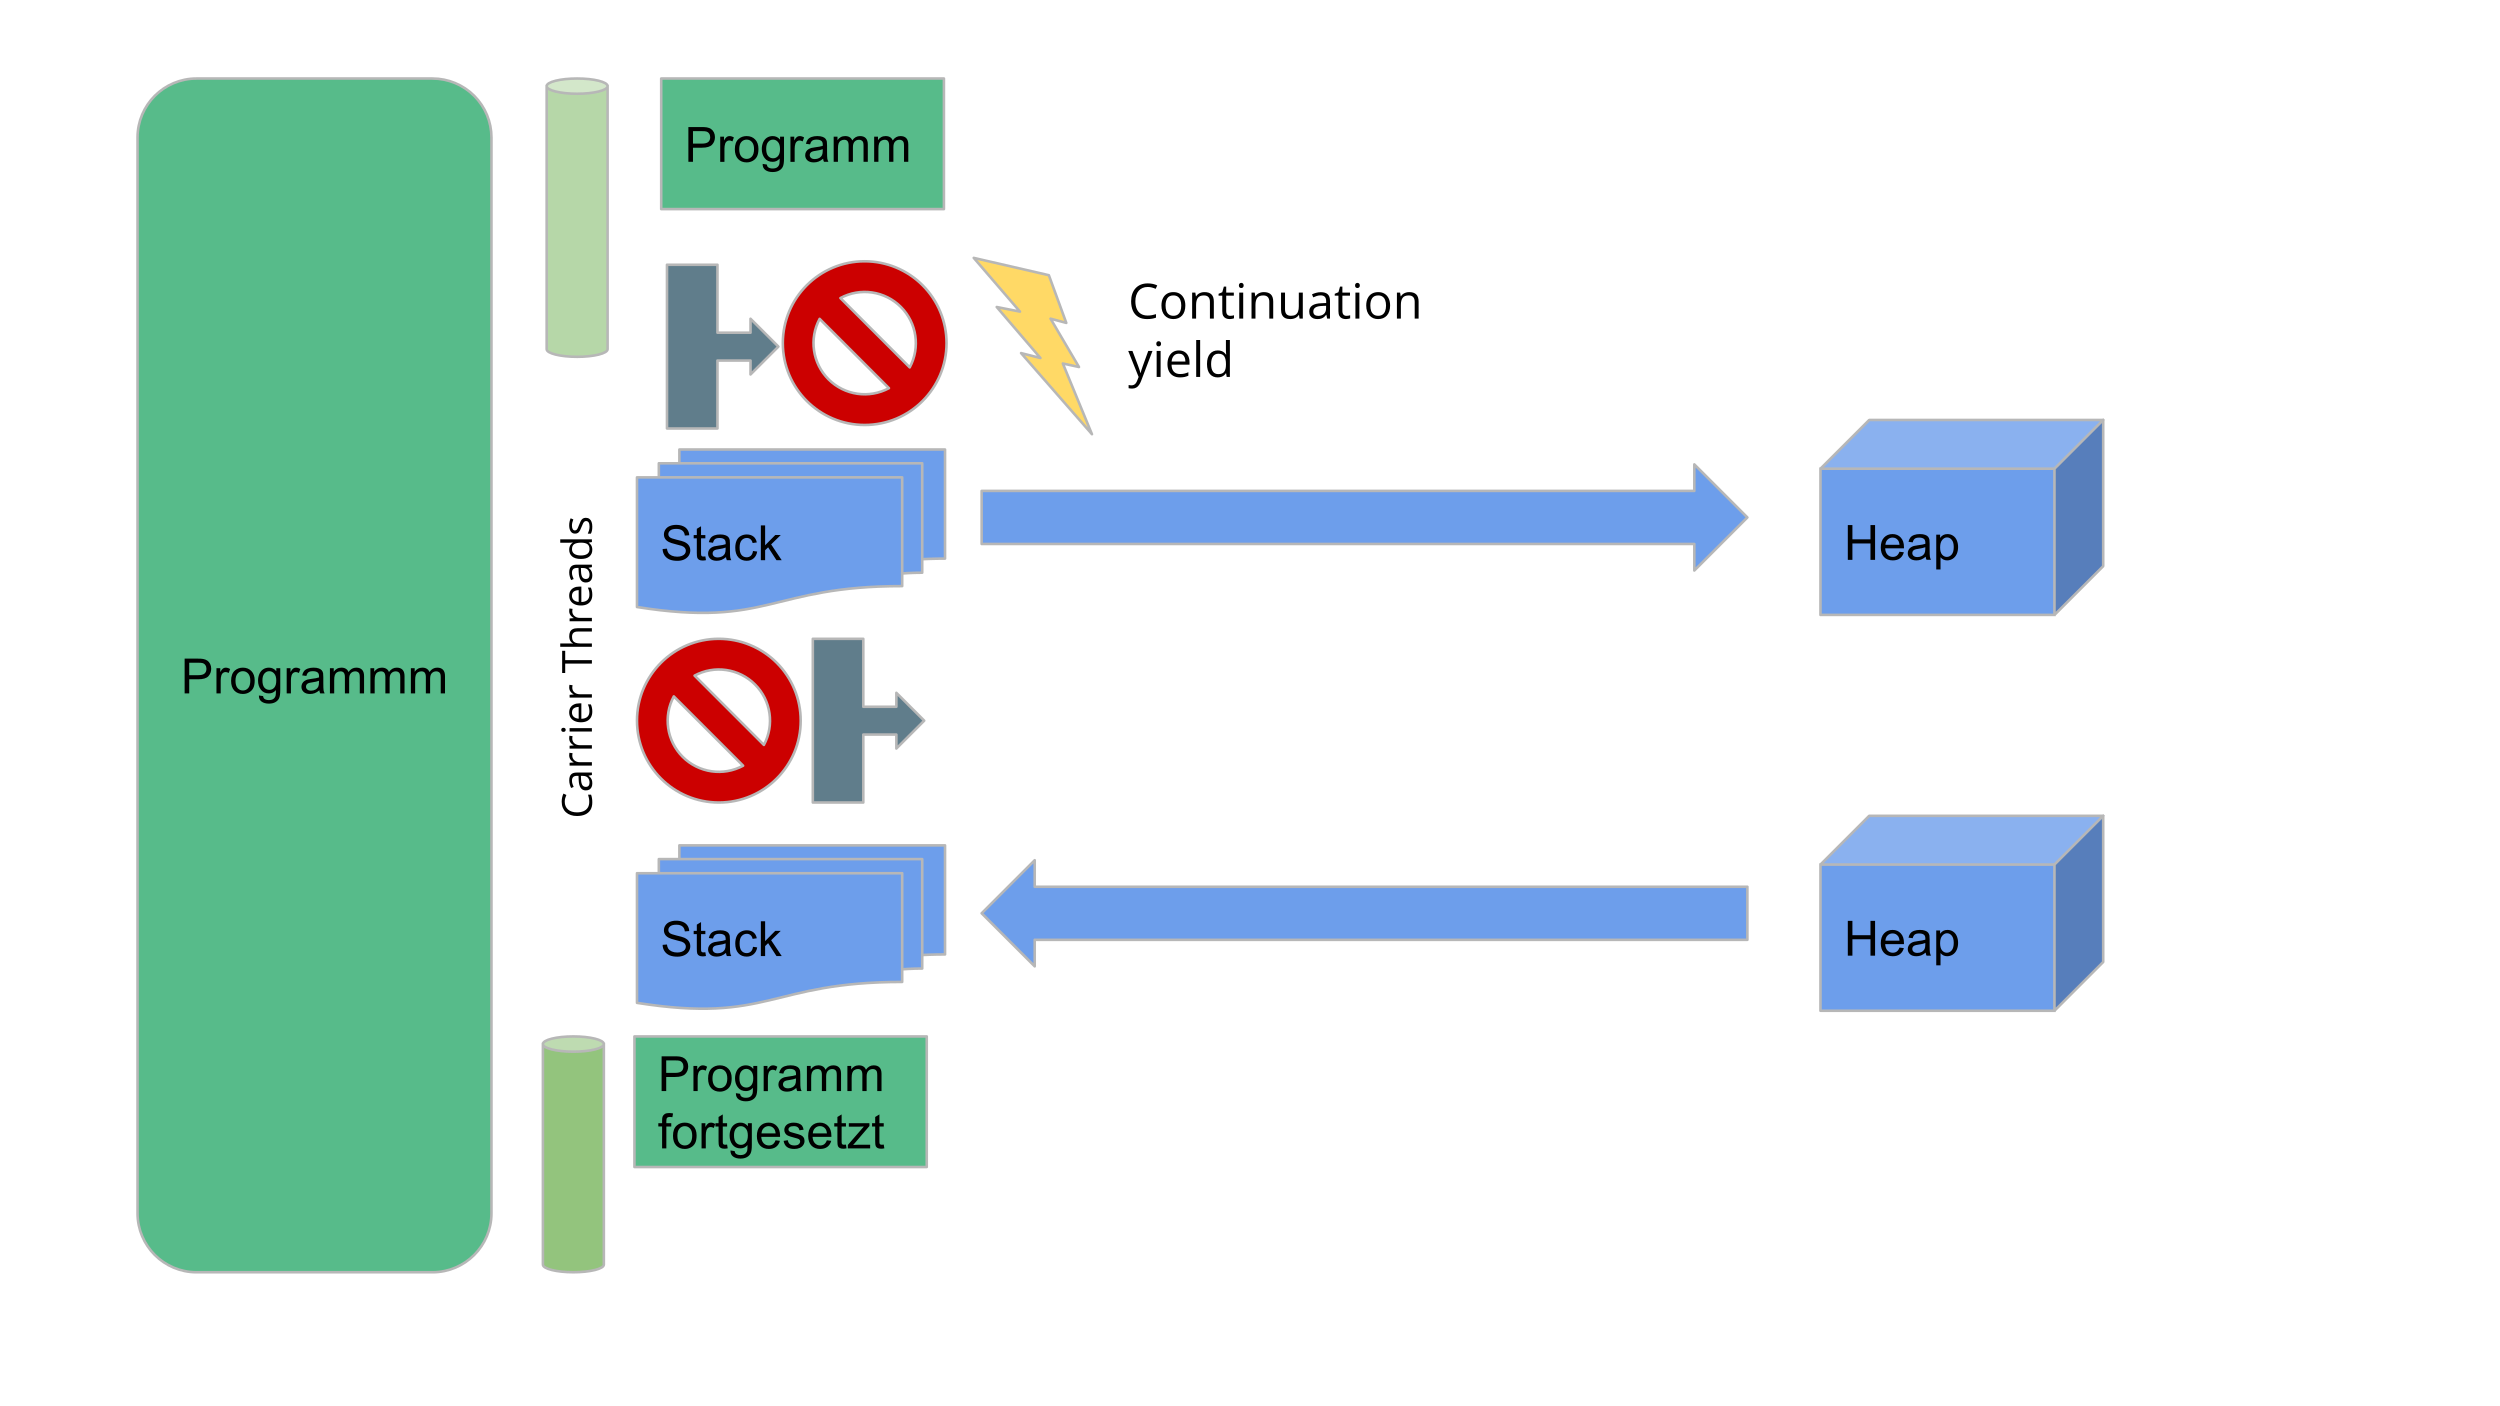 <svg version="1.1" viewBox="0.0 0.0 960.0 540.0" fill="none" stroke="none" stroke-linecap="square" stroke-miterlimit="10" xmlns:xlink="http://www.w3.org/1999/xlink" xmlns="http://www.w3.org/2000/svg"><rect x="0.0" y="0.0" width="960.0" height="540.0" fill="#333333" stroke="none"/><clipPath id="g158d11114a9_0_159.0"><path d="m0 0l960.0 0l0 540.0l-960.0 0l0 -540.0z" clip-rule="nonzero"/></clipPath><g clip-path="url(#g158d11114a9_0_159.0)"><path fill="#ffffff" d="m0 0l960.0 0l0 540.0l-960.0 0z" fill-rule="evenodd"/><path fill="#57bb8a" d="m52.816 52.804l0 0c0 -12.51 10.141 -22.651 22.651 -22.651l90.603 0l0 0c6.008 0 11.769 2.386 16.017 6.634c4.248 4.248 6.634 10.009 6.634 16.017l0 413.091c0 12.51 -10.141 22.651 -22.651 22.651l-90.603 0c-12.51 0 -22.651 -10.141 -22.651 -22.651z" fill-rule="evenodd"/><path stroke="#b7b7b7" stroke-width="1.0" stroke-linejoin="round" stroke-linecap="butt" d="m52.816 52.804l0 0c0 -12.51 10.141 -22.651 22.651 -22.651l90.603 0l0 0c6.008 0 11.769 2.386 16.017 6.634c4.248 4.248 6.634 10.009 6.634 16.017l0 413.091c0 12.51 -10.141 22.651 -22.651 22.651l-90.603 0c-12.51 0 -22.651 -10.141 -22.651 -22.651z" fill-rule="evenodd"/><path fill="#000000" d="m70.897 266.269l0 -13.359l5.047 0q1.328 0 2.031 0.125q0.969 0.172 1.641 0.641q0.672 0.453 1.078 1.281q0.406 0.828 0.406 1.828q0 1.703 -1.094 2.891q-1.078 1.172 -3.922 1.172l-3.422 0l0 5.422l-1.766 0zm1.766 -7.0l3.453 0q1.719 0 2.438 -0.641q0.719 -0.641 0.719 -1.797q0 -0.844 -0.422 -1.438q-0.422 -0.594 -1.125 -0.781q-0.438 -0.125 -1.641 -0.125l-3.422 0l0 4.781zm10.459 7.0l0 -9.672l1.469 0l0 1.469q0.562 -1.031 1.031 -1.359q0.484 -0.328 1.062 -0.328q0.828 0 1.688 0.531l-0.562 1.516q-0.609 -0.359 -1.203 -0.359q-0.547 0 -0.969 0.328q-0.422 0.328 -0.609 0.891q-0.281 0.875 -0.281 1.922l0 5.062l-1.625 0zm5.619 -4.844q0 -2.688 1.484 -3.969q1.25 -1.078 3.047 -1.078q2.0 0 3.266 1.312q1.266 1.297 1.266 3.609q0 1.859 -0.562 2.938q-0.562 1.062 -1.641 1.656q-1.062 0.594 -2.328 0.594q-2.031 0 -3.281 -1.297q-1.25 -1.312 -1.25 -3.766zm1.688 0q0 1.859 0.797 2.797q0.812 0.922 2.047 0.922q1.219 0 2.031 -0.922q0.812 -0.938 0.812 -2.844q0 -1.797 -0.812 -2.719q-0.812 -0.922 -2.031 -0.922q-1.234 0 -2.047 0.922q-0.797 0.906 -0.797 2.766zm8.985 5.641l1.594 0.234q0.109 0.75 0.562 1.078q0.609 0.453 1.672 0.453q1.141 0 1.75 -0.453q0.625 -0.453 0.844 -1.266q0.125 -0.5 0.109 -2.109q-1.062 1.266 -2.672 1.266q-2.0 0 -3.094 -1.438q-1.094 -1.438 -1.094 -3.453q0 -1.391 0.5 -2.562q0.516 -1.172 1.453 -1.797q0.953 -0.641 2.25 -0.641q1.703 0 2.812 1.375l0 -1.156l1.516 0l0 8.359q0 2.266 -0.469 3.203q-0.453 0.938 -1.453 1.484q-0.984 0.547 -2.453 0.547q-1.719 0 -2.797 -0.781q-1.062 -0.766 -1.031 -2.344zm1.359 -5.812q0 1.906 0.75 2.781q0.766 0.875 1.906 0.875q1.125 0 1.891 -0.859q0.766 -0.875 0.766 -2.734q0 -1.781 -0.797 -2.672q-0.781 -0.906 -1.891 -0.906q-1.094 0 -1.859 0.891q-0.766 0.875 -0.766 2.625zm9.313 5.016l0 -9.672l1.469 0l0 1.469q0.562 -1.031 1.031 -1.359q0.484 -0.328 1.062 -0.328q0.828 0 1.688 0.531l-0.562 1.516q-0.609 -0.359 -1.203 -0.359q-0.547 0 -0.969 0.328q-0.422 0.328 -0.609 0.891q-0.281 0.875 -0.281 1.922l0 5.062l-1.625 0zm12.541 -1.188q-0.922 0.766 -1.766 1.094q-0.828 0.312 -1.797 0.312q-1.594 0 -2.453 -0.781q-0.859 -0.781 -0.859 -1.984q0 -0.719 0.328 -1.297q0.328 -0.594 0.844 -0.938q0.531 -0.359 1.188 -0.547q0.469 -0.125 1.453 -0.25q1.984 -0.234 2.922 -0.562q0.016 -0.344 0.016 -0.422q0 -1.0 -0.469 -1.422q-0.625 -0.547 -1.875 -0.547q-1.156 0 -1.703 0.406q-0.547 0.406 -0.812 1.422l-1.609 -0.219q0.219 -1.016 0.719 -1.641q0.5 -0.641 1.453 -0.984q0.953 -0.344 2.188 -0.344q1.25 0 2.016 0.297q0.781 0.281 1.141 0.734q0.375 0.438 0.516 1.109q0.078 0.422 0.078 1.516l0 2.188q0 2.281 0.109 2.891q0.109 0.594 0.406 1.156l-1.703 0q-0.266 -0.516 -0.328 -1.188zm-0.141 -3.672q-0.891 0.375 -2.672 0.625q-1.016 0.141 -1.438 0.328q-0.422 0.188 -0.656 0.531q-0.219 0.344 -0.219 0.781q0 0.656 0.5 1.094q0.5 0.438 1.453 0.438q0.938 0 1.672 -0.406q0.75 -0.422 1.094 -1.141q0.266 -0.562 0.266 -1.641l0 -0.609zm4.204 4.859l0 -9.672l1.469 0l0 1.359q0.453 -0.719 1.203 -1.141q0.766 -0.438 1.719 -0.438q1.078 0 1.766 0.453q0.688 0.438 0.969 1.234q1.156 -1.688 2.984 -1.688q1.453 0 2.219 0.797q0.781 0.797 0.781 2.453l0 6.641l-1.641 0l0 -6.094q0 -0.984 -0.156 -1.406q-0.156 -0.438 -0.578 -0.703q-0.422 -0.266 -0.984 -0.266q-1.016 0 -1.688 0.688q-0.672 0.672 -0.672 2.156l0 5.625l-1.641 0l0 -6.281q0 -1.094 -0.406 -1.641q-0.406 -0.547 -1.312 -0.547q-0.688 0 -1.281 0.359q-0.594 0.359 -0.859 1.062q-0.25 0.703 -0.25 2.031l0 5.016l-1.641 0zm15.541 0l0 -9.672l1.469 0l0 1.359q0.453 -0.719 1.203 -1.141q0.766 -0.438 1.719 -0.438q1.078 0 1.766 0.453q0.688 0.438 0.969 1.234q1.156 -1.688 2.984 -1.688q1.453 0 2.219 0.797q0.781 0.797 0.781 2.453l0 6.641l-1.641 0l0 -6.094q0 -0.984 -0.156 -1.406q-0.156 -0.438 -0.578 -0.703q-0.422 -0.266 -0.984 -0.266q-1.016 0 -1.688 0.688q-0.672 0.672 -0.672 2.156l0 5.625l-1.641 0l0 -6.281q0 -1.094 -0.406 -1.641q-0.406 -0.547 -1.312 -0.547q-0.688 0 -1.281 0.359q-0.594 0.359 -0.859 1.062q-0.25 0.703 -0.25 2.031l0 5.016l-1.641 0zm15.541 0l0 -9.672l1.469 0l0 1.359q0.453 -0.719 1.203 -1.141q0.766 -0.438 1.719 -0.438q1.078 0 1.766 0.453q0.688 0.438 0.969 1.234q1.156 -1.688 2.984 -1.688q1.453 0 2.219 0.797q0.781 0.797 0.781 2.453l0 6.641l-1.641 0l0 -6.094q0 -0.984 -0.156 -1.406q-0.156 -0.438 -0.578 -0.703q-0.422 -0.266 -0.984 -0.266q-1.016 0 -1.688 0.688q-0.672 0.672 -0.672 2.156l0 5.625l-1.641 0l0 -6.281q0 -1.094 -0.406 -1.641q-0.406 -0.547 -1.312 -0.547q-0.688 0 -1.281 0.359q-0.594 0.359 -0.859 1.062q-0.25 0.703 -0.25 2.031l0 5.016l-1.641 0z" fill-rule="nonzero"/><path fill="#57bb8a" d="m253.9 30.152l108.567 0l0 50.142l-108.567 0z" fill-rule="evenodd"/><path stroke="#b7b7b7" stroke-width="1.0" stroke-linejoin="round" stroke-linecap="butt" d="m253.9 30.152l108.567 0l0 50.142l-108.567 0z" fill-rule="evenodd"/><path fill="#000000" d="m264.338 62.143l0 -13.359l5.047 0q1.328 0 2.031 0.125q0.969 0.172 1.641 0.641q0.672 0.453 1.078 1.281q0.406 0.828 0.406 1.828q0 1.703 -1.094 2.891q-1.078 1.172 -3.922 1.172l-3.422 0l0 5.422l-1.766 0zm1.766 -7.0l3.453 0q1.719 0 2.438 -0.641q0.719 -0.641 0.719 -1.797q0 -0.844 -0.422 -1.438q-0.422 -0.594 -1.125 -0.781q-0.438 -0.125 -1.641 -0.125l-3.422 0l0 4.781zm10.459 7.0l0 -9.672l1.469 0l0 1.469q0.562 -1.031 1.031 -1.359q0.484 -0.328 1.062 -0.328q0.828 0 1.688 0.531l-0.562 1.516q-0.609 -0.359 -1.203 -0.359q-0.547 0 -0.969 0.328q-0.422 0.328 -0.609 0.891q-0.281 0.875 -0.281 1.922l0 5.062l-1.625 0zm5.619 -4.844q0 -2.688 1.484 -3.969q1.25 -1.078 3.047 -1.078q2.0 0 3.266 1.312q1.266 1.297 1.266 3.609q0 1.859 -0.562 2.938q-0.562 1.062 -1.641 1.656q-1.062 0.594 -2.328 0.594q-2.031 0 -3.281 -1.297q-1.25 -1.312 -1.25 -3.766zm1.688 0q0 1.859 0.797 2.797q0.812 0.922 2.047 0.922q1.219 0 2.031 -0.922q0.812 -0.938 0.812 -2.844q0 -1.797 -0.812 -2.719q-0.812 -0.922 -2.031 -0.922q-1.234 0 -2.047 0.922q-0.797 0.906 -0.797 2.766zm8.985 5.641l1.594 0.234q0.109 0.75 0.562 1.078q0.609 0.453 1.672 0.453q1.141 0 1.75 -0.453q0.625 -0.453 0.844 -1.266q0.125 -0.5 0.109 -2.109q-1.062 1.266 -2.672 1.266q-2.0 0 -3.094 -1.438q-1.094 -1.438 -1.094 -3.453q0 -1.391 0.5 -2.562q0.516 -1.172 1.453 -1.797q0.953 -0.641 2.25 -0.641q1.703 0 2.812 1.375l0 -1.156l1.516 0l0 8.359q0 2.266 -0.469 3.203q-0.453 0.938 -1.453 1.484q-0.984 0.547 -2.453 0.547q-1.719 0 -2.797 -0.781q-1.062 -0.766 -1.031 -2.344zm1.359 -5.812q0 1.906 0.75 2.781q0.766 0.875 1.906 0.875q1.125 0 1.891 -0.859q0.766 -0.875 0.766 -2.734q0 -1.781 -0.797 -2.672q-0.781 -0.906 -1.891 -0.906q-1.094 0 -1.859 0.891q-0.766 0.875 -0.766 2.625zm9.313 5.016l0 -9.672l1.469 0l0 1.469q0.562 -1.031 1.031 -1.359q0.484 -0.328 1.062 -0.328q0.828 0 1.688 0.531l-0.562 1.516q-0.609 -0.359 -1.203 -0.359q-0.547 0 -0.969 0.328q-0.422 0.328 -0.609 0.891q-0.281 0.875 -0.281 1.922l0 5.062l-1.625 0zm12.541 -1.188q-0.922 0.766 -1.766 1.094q-0.828 0.312 -1.797 0.312q-1.594 0 -2.453 -0.781q-0.859 -0.781 -0.859 -1.984q0 -0.719 0.328 -1.297q0.328 -0.594 0.844 -0.938q0.531 -0.359 1.188 -0.547q0.469 -0.125 1.453 -0.25q1.984 -0.234 2.922 -0.562q0.016 -0.344 0.016 -0.422q0 -1.0 -0.469 -1.422q-0.625 -0.547 -1.875 -0.547q-1.156 0 -1.703 0.406q-0.547 0.406 -0.812 1.422l-1.609 -0.219q0.219 -1.016 0.719 -1.641q0.5 -0.641 1.453 -0.984q0.953 -0.344 2.188 -0.344q1.25 0 2.016 0.297q0.781 0.281 1.141 0.734q0.375 0.438 0.516 1.109q0.078 0.422 0.078 1.516l0 2.188q0 2.281 0.109 2.891q0.109 0.594 0.406 1.156l-1.703 0q-0.266 -0.516 -0.328 -1.188zm-0.141 -3.672q-0.891 0.375 -2.672 0.625q-1.016 0.141 -1.438 0.328q-0.422 0.188 -0.656 0.531q-0.219 0.344 -0.219 0.781q0 0.656 0.5 1.094q0.5 0.438 1.453 0.438q0.938 0 1.672 -0.406q0.75 -0.422 1.094 -1.141q0.266 -0.562 0.266 -1.641l0 -0.609zm4.204 4.859l0 -9.672l1.469 0l0 1.359q0.453 -0.719 1.203 -1.141q0.766 -0.438 1.719 -0.438q1.078 0 1.766 0.453q0.688 0.438 0.969 1.234q1.156 -1.688 2.984 -1.688q1.453 0 2.219 0.797q0.781 0.797 0.781 2.453l0 6.641l-1.641 0l0 -6.094q0 -0.984 -0.156 -1.406q-0.156 -0.438 -0.578 -0.703q-0.422 -0.266 -0.984 -0.266q-1.016 0 -1.688 0.688q-0.672 0.672 -0.672 2.156l0 5.625l-1.641 0l0 -6.281q0 -1.094 -0.406 -1.641q-0.406 -0.547 -1.312 -0.547q-0.688 0 -1.281 0.359q-0.594 0.359 -0.859 1.062q-0.25 0.703 -0.25 2.031l0 5.016l-1.641 0zm15.541 0l0 -9.672l1.469 0l0 1.359q0.453 -0.719 1.203 -1.141q0.766 -0.438 1.719 -0.438q1.078 0 1.766 0.453q0.688 0.438 0.969 1.234q1.156 -1.688 2.984 -1.688q1.453 0 2.219 0.797q0.781 0.797 0.781 2.453l0 6.641l-1.641 0l0 -6.094q0 -0.984 -0.156 -1.406q-0.156 -0.438 -0.578 -0.703q-0.422 -0.266 -0.984 -0.266q-1.016 0 -1.688 0.688q-0.672 0.672 -0.672 2.156l0 5.625l-1.641 0l0 -6.281q0 -1.094 -0.406 -1.641q-0.406 -0.547 -1.312 -0.547q-0.688 0 -1.281 0.359q-0.594 0.359 -0.859 1.062q-0.25 0.703 -0.25 2.031l0 5.016l-1.641 0z" fill-rule="nonzero"/><path fill="#6d9eeb" d="m376.95 188.512l273.669 0l0 -10.189l20.378 20.378l-20.378 20.378l0 -10.189l-273.669 0z" fill-rule="evenodd"/><path stroke="#b7b7b7" stroke-width="1.0" stroke-linejoin="round" stroke-linecap="butt" d="m376.95 188.512l273.669 0l0 -10.189l20.378 20.378l-20.378 20.378l0 -10.189l-273.669 0z" fill-rule="evenodd"/><path fill="#6d9eeb" d="m244.604 183.31l101.833 0l0 41.757c-50.914 0 -50.914 16.066 -101.833 8.033zm8.39 0l0 -5.414l101.138 0l0 42.019c-3.844 0 -7.694 0.291 -7.694 0.291l0 -36.896zm7.886 -5.414l0 -5.283l102.014 0l0 41.888c-4.381 0 -8.762 0.218 -8.762 0.218l0 -36.824z" fill-rule="evenodd"/><path fill="#000000" fill-opacity="0.0" d="m244.604 183.31l101.833 0l0 41.757c-50.914 0 -50.914 16.066 -101.833 8.033zm8.39 0l0 -5.414l101.138 0l0 42.019c-3.844 0 -7.694 0.291 -7.694 0.291m-85.557 -42.31l0 -5.283l102.014 0l0 41.888c-4.381 0 -8.762 0.218 -8.762 0.218" fill-rule="evenodd"/><path fill="#000000" fill-opacity="0.0" d="m244.604 233.1c50.919 8.033 50.919 -8.033 101.833 -8.033l0 -4.861c0 0 3.85 -0.291 7.694 -0.291l0 -5.195c0 0 4.381 -0.218 8.762 -0.218l0 -41.888l-102.014 0l0 5.283l-7.886 0l0 5.414l-8.39 0z" fill-rule="evenodd"/><path stroke="#b7b7b7" stroke-width="1.0" stroke-linejoin="round" stroke-linecap="butt" d="m244.604 183.31l101.833 0l0 41.757c-50.914 0 -50.914 16.066 -101.833 8.033zm8.39 0l0 -5.414l101.138 0l0 42.019c-3.844 0 -7.694 0.291 -7.694 0.291m-85.557 -42.31l0 -5.283l102.014 0l0 41.888c-4.381 0 -8.762 0.218 -8.762 0.218" fill-rule="evenodd"/><path fill="#000000" d="m254.447 210.828l1.656 -0.141q0.125 1.0 0.547 1.641q0.438 0.641 1.344 1.047q0.922 0.391 2.062 0.391q1.0 0 1.781 -0.297q0.781 -0.297 1.156 -0.812q0.375 -0.531 0.375 -1.156q0 -0.625 -0.375 -1.094q-0.359 -0.469 -1.188 -0.797q-0.547 -0.203 -2.391 -0.641q-1.828 -0.453 -2.562 -0.844q-0.969 -0.5 -1.438 -1.234q-0.469 -0.75 -0.469 -1.672q0 -1.0 0.578 -1.875q0.578 -0.891 1.672 -1.344q1.109 -0.453 2.453 -0.453q1.484 0 2.609 0.484q1.141 0.469 1.75 1.406q0.609 0.922 0.656 2.094l-1.688 0.125q-0.141 -1.266 -0.938 -1.906q-0.781 -0.656 -2.312 -0.656q-1.609 0 -2.344 0.594q-0.734 0.594 -0.734 1.422q0 0.719 0.531 1.172q0.5 0.469 2.656 0.969q2.156 0.484 2.953 0.844q1.172 0.531 1.719 1.359q0.562 0.828 0.562 1.906q0 1.062 -0.609 2.016q-0.609 0.938 -1.75 1.469q-1.141 0.516 -2.578 0.516q-1.812 0 -3.047 -0.531q-1.219 -0.531 -1.922 -1.594q-0.688 -1.062 -0.719 -2.406zm16.412 2.828l0.234 1.453q-0.688 0.141 -1.234 0.141q-0.891 0 -1.391 -0.281q-0.484 -0.281 -0.688 -0.734q-0.203 -0.469 -0.203 -1.938l0 -5.578l-1.203 0l0 -1.266l1.203 0l0 -2.391l1.625 -0.984l0 3.375l1.656 0l0 1.266l-1.656 0l0 5.672q0 0.688 0.078 0.891q0.094 0.203 0.281 0.328q0.203 0.109 0.578 0.109q0.266 0 0.719 -0.062zm7.918 0.281q-0.922 0.766 -1.766 1.094q-0.828 0.312 -1.797 0.312q-1.594 0 -2.453 -0.781q-0.859 -0.781 -0.859 -1.984q0 -0.719 0.328 -1.297q0.328 -0.594 0.844 -0.938q0.531 -0.359 1.188 -0.547q0.469 -0.125 1.453 -0.25q1.984 -0.234 2.922 -0.562q0.016 -0.344 0.016 -0.422q0 -1.0 -0.469 -1.422q-0.625 -0.547 -1.875 -0.547q-1.156 0 -1.703 0.406q-0.547 0.406 -0.812 1.422l-1.609 -0.219q0.219 -1.016 0.719 -1.641q0.5 -0.641 1.453 -0.984q0.953 -0.344 2.188 -0.344q1.25 0 2.016 0.297q0.781 0.281 1.141 0.734q0.375 0.438 0.516 1.109q0.078 0.422 0.078 1.516l0 2.188q0 2.281 0.109 2.891q0.109 0.594 0.406 1.156l-1.703 0q-0.266 -0.516 -0.328 -1.188zm-0.141 -3.672q-0.891 0.375 -2.672 0.625q-1.016 0.141 -1.438 0.328q-0.422 0.188 -0.656 0.531q-0.219 0.344 -0.219 0.781q0 0.656 0.5 1.094q0.5 0.438 1.453 0.438q0.938 0 1.672 -0.406q0.75 -0.422 1.094 -1.141q0.266 -0.562 0.266 -1.641l0 -0.609zm10.516 1.312l1.609 0.219q-0.266 1.656 -1.359 2.609q-1.078 0.938 -2.672 0.938q-1.984 0 -3.188 -1.297q-1.203 -1.297 -1.203 -3.719q0 -1.578 0.516 -2.75q0.516 -1.172 1.578 -1.75q1.062 -0.594 2.312 -0.594q1.578 0 2.578 0.797q1.0 0.797 1.281 2.266l-1.594 0.234q-0.234 -0.969 -0.812 -1.453q-0.578 -0.5 -1.391 -0.5q-1.234 0 -2.016 0.891q-0.781 0.891 -0.781 2.812q0 1.953 0.75 2.844q0.75 0.875 1.953 0.875q0.969 0 1.609 -0.594q0.656 -0.594 0.828 -1.828zm3.016 3.547l0 -13.359l1.641 0l0 7.625l3.891 -3.938l2.109 0l-3.688 3.594l4.062 6.078l-2.016 0l-3.203 -4.953l-1.156 1.125l0 3.828l-1.641 0z" fill-rule="nonzero"/><path fill="#6d9eeb" d="m699.06 179.984l89.85 0l0 56.15l-89.85 0z" fill-rule="evenodd"/><path fill="#577ebb" d="m788.911 179.984l18.717 -18.717l0 56.15l-18.717 18.717z" fill-rule="evenodd"/><path fill="#8ab1ef" d="m699.06 179.984l18.717 -18.717l89.85 0l-18.717 18.717z" fill-rule="evenodd"/><path fill="#000000" fill-opacity="0.0" d="m699.06 179.984l18.717 -18.717l89.85 0l0 56.15l-18.717 18.717l-89.85 0zm0 0l89.85 0l18.717 -18.717m-18.717 18.717l0 56.15" fill-rule="evenodd"/><path stroke="#b7b7b7" stroke-width="1.0" stroke-linejoin="round" stroke-linecap="butt" d="m699.06 179.984l18.717 -18.717l89.85 0l0 56.15l-18.717 18.717l-89.85 0zm0 0l89.85 0l18.717 -18.717m-18.717 18.717l0 56.15" fill-rule="evenodd"/><path fill="#000000" d="m709.56 214.979l0 -13.359l1.766 0l0 5.484l6.938 0l0 -5.484l1.766 0l0 13.359l-1.766 0l0 -6.297l-6.938 0l0 6.297l-1.766 0zm19.832 -3.109l1.688 0.203q-0.406 1.484 -1.484 2.312q-1.078 0.812 -2.766 0.812q-2.125 0 -3.375 -1.297q-1.234 -1.312 -1.234 -3.672q0 -2.453 1.25 -3.797q1.266 -1.344 3.266 -1.344q1.938 0 3.156 1.328q1.234 1.312 1.234 3.703q0 0.156 0 0.438l-7.219 0q0.094 1.594 0.906 2.453q0.812 0.844 2.016 0.844q0.906 0 1.547 -0.469q0.641 -0.484 1.016 -1.516zm-5.391 -2.656l5.406 0q-0.109 -1.219 -0.625 -1.828q-0.781 -0.953 -2.031 -0.953q-1.125 0 -1.906 0.766q-0.766 0.75 -0.844 2.016zm15.454 4.578q-0.922 0.766 -1.766 1.094q-0.828 0.312 -1.797 0.312q-1.594 0 -2.453 -0.781q-0.859 -0.781 -0.859 -1.984q0 -0.719 0.328 -1.297q0.328 -0.594 0.844 -0.938q0.531 -0.359 1.188 -0.547q0.469 -0.125 1.453 -0.25q1.984 -0.234 2.922 -0.562q0.016 -0.344 0.016 -0.422q0 -1.0 -0.469 -1.422q-0.625 -0.547 -1.875 -0.547q-1.156 0 -1.703 0.406q-0.547 0.406 -0.812 1.422l-1.609 -0.219q0.219 -1.016 0.719 -1.641q0.5 -0.641 1.453 -0.984q0.953 -0.344 2.188 -0.344q1.25 0 2.016 0.297q0.781 0.281 1.141 0.734q0.375 0.438 0.516 1.109q0.078 0.422 0.078 1.516l0 2.188q0 2.281 0.109 2.891q0.109 0.594 0.406 1.156l-1.703 0q-0.266 -0.516 -0.328 -1.188zm-0.141 -3.672q-0.891 0.375 -2.672 0.625q-1.016 0.141 -1.438 0.328q-0.422 0.188 -0.656 0.531q-0.219 0.344 -0.219 0.781q0 0.656 0.5 1.094q0.5 0.438 1.453 0.438q0.938 0 1.672 -0.406q0.75 -0.422 1.094 -1.141q0.266 -0.562 0.266 -1.641l0 -0.609zm4.204 8.562l0 -13.375l1.484 0l0 1.25q0.531 -0.734 1.188 -1.094q0.672 -0.375 1.625 -0.375q1.234 0 2.172 0.641q0.953 0.625 1.438 1.797q0.484 1.156 0.484 2.547q0 1.484 -0.531 2.672q-0.531 1.188 -1.547 1.828q-1.016 0.625 -2.141 0.625q-0.812 0 -1.469 -0.344q-0.656 -0.344 -1.062 -0.875l0 4.703l-1.641 0zm1.484 -8.484q0 1.859 0.75 2.766q0.766 0.891 1.828 0.891q1.094 0 1.875 -0.922q0.781 -0.938 0.781 -2.875q0 -1.844 -0.766 -2.766q-0.75 -0.922 -1.812 -0.922q-1.047 0 -1.859 0.984q-0.797 0.969 -0.797 2.844z" fill-rule="nonzero"/><path fill="#ffd966" d="m402.759 105.681l6.694 18.314l-6.046 -1.631l10.926 18.571l-6.202 -1.35l11.183 27.15l-27.224 -31.151l7.436 1.895l-16.785 -19.591l8.925 1.772l-17.751 -20.631z" fill-rule="evenodd"/><path stroke="#b7b7b7" stroke-width="1.0" stroke-linejoin="round" stroke-linecap="butt" d="m402.759 105.681l6.694 18.314l-6.046 -1.631l10.926 18.571l-6.202 -1.35l11.183 27.15l-27.224 -31.151l7.436 1.895l-16.785 -19.591l8.925 1.772l-17.751 -20.631z" fill-rule="evenodd"/><path fill="#cc0000" d="m300.604 131.759l0 0c0 -17.36 14.073 -31.433 31.433 -31.433l0 0c8.337 0 16.332 3.312 22.227 9.207c5.895 5.895 9.207 13.89 9.207 22.227l0 0c0 17.36 -14.073 31.433 -31.433 31.433l0 0c-17.36 0 -31.433 -14.073 -31.433 -31.433zm48.731 9.314c4.113 -7.639 2.729 -17.071 -3.406 -23.206c-6.135 -6.135 -15.567 -7.519 -23.206 -3.406zm-34.595 -18.628l0 0c-4.113 7.639 -2.729 17.071 3.406 23.206c6.135 6.135 15.567 7.519 23.206 3.406z" fill-rule="evenodd"/><path stroke="#b7b7b7" stroke-width="1.0" stroke-linejoin="round" stroke-linecap="butt" d="m300.604 131.759l0 0c0 -17.36 14.073 -31.433 31.433 -31.433l0 0c8.337 0 16.332 3.312 22.227 9.207c5.895 5.895 9.207 13.89 9.207 22.227l0 0c0 17.36 -14.073 31.433 -31.433 31.433l0 0c-17.36 0 -31.433 -14.073 -31.433 -31.433zm48.731 9.314c4.113 -7.639 2.729 -17.071 -3.406 -23.206c-6.135 -6.135 -15.567 -7.519 -23.206 -3.406zm-34.595 -18.628l0 0c-4.113 7.639 -2.729 17.071 3.406 23.206c6.135 6.135 15.567 7.519 23.206 3.406z" fill-rule="evenodd"/><path fill="#57bb8a" d="m243.622 397.99l112.252 0l0 50.142l-112.252 0z" fill-rule="evenodd"/><path stroke="#b7b7b7" stroke-width="1.0" stroke-linejoin="round" stroke-linecap="butt" d="m243.622 397.99l112.252 0l0 50.142l-112.252 0z" fill-rule="evenodd"/><path fill="#000000" d="m254.06 418.98l0 -13.359l5.047 0q1.328 0 2.031 0.125q0.969 0.172 1.641 0.641q0.672 0.453 1.078 1.281q0.406 0.828 0.406 1.828q0 1.703 -1.094 2.891q-1.078 1.172 -3.922 1.172l-3.422 0l0 5.422l-1.766 0zm1.766 -7.0l3.453 0q1.719 0 2.438 -0.641q0.719 -0.641 0.719 -1.797q0 -0.844 -0.422 -1.438q-0.422 -0.594 -1.125 -0.781q-0.438 -0.125 -1.641 -0.125l-3.422 0l0 4.781zm10.459 7.0l0 -9.672l1.469 0l0 1.469q0.562 -1.031 1.031 -1.359q0.484 -0.328 1.062 -0.328q0.828 0 1.688 0.531l-0.562 1.516q-0.609 -0.359 -1.203 -0.359q-0.547 0 -0.969 0.328q-0.422 0.328 -0.609 0.891q-0.281 0.875 -0.281 1.922l0 5.062l-1.625 0zm5.619 -4.844q0 -2.688 1.484 -3.969q1.25 -1.078 3.047 -1.078q2.0 0 3.266 1.312q1.266 1.297 1.266 3.609q0 1.859 -0.562 2.938q-0.562 1.062 -1.641 1.656q-1.062 0.594 -2.328 0.594q-2.031 0 -3.281 -1.297q-1.25 -1.312 -1.25 -3.766zm1.688 0q0 1.859 0.797 2.797q0.812 0.922 2.047 0.922q1.219 0 2.031 -0.922q0.812 -0.938 0.812 -2.844q0 -1.797 -0.812 -2.719q-0.812 -0.922 -2.031 -0.922q-1.234 0 -2.047 0.922q-0.797 0.906 -0.797 2.766zm8.985 5.641l1.594 0.234q0.109 0.75 0.562 1.078q0.609 0.453 1.672 0.453q1.141 0 1.75 -0.453q0.625 -0.453 0.844 -1.266q0.125 -0.5 0.109 -2.109q-1.062 1.266 -2.672 1.266q-2.0 0 -3.094 -1.438q-1.094 -1.438 -1.094 -3.453q0 -1.391 0.5 -2.562q0.516 -1.172 1.453 -1.797q0.953 -0.641 2.25 -0.641q1.703 0 2.812 1.375l0 -1.156l1.516 0l0 8.359q0 2.266 -0.469 3.203q-0.453 0.938 -1.453 1.484q-0.984 0.547 -2.453 0.547q-1.719 0 -2.797 -0.781q-1.062 -0.766 -1.031 -2.344zm1.359 -5.812q0 1.906 0.75 2.781q0.766 0.875 1.906 0.875q1.125 0 1.891 -0.859q0.766 -0.875 0.766 -2.734q0 -1.781 -0.797 -2.672q-0.781 -0.906 -1.891 -0.906q-1.094 0 -1.859 0.891q-0.766 0.875 -0.766 2.625zm9.313 5.016l0 -9.672l1.469 0l0 1.469q0.562 -1.031 1.031 -1.359q0.484 -0.328 1.062 -0.328q0.828 0 1.688 0.531l-0.562 1.516q-0.609 -0.359 -1.203 -0.359q-0.547 0 -0.969 0.328q-0.422 0.328 -0.609 0.891q-0.281 0.875 -0.281 1.922l0 5.062l-1.625 0zm12.541 -1.188q-0.922 0.766 -1.766 1.094q-0.828 0.312 -1.797 0.312q-1.594 0 -2.453 -0.781q-0.859 -0.781 -0.859 -1.984q0 -0.719 0.328 -1.297q0.328 -0.594 0.844 -0.938q0.531 -0.359 1.188 -0.547q0.469 -0.125 1.453 -0.25q1.984 -0.234 2.922 -0.562q0.016 -0.344 0.016 -0.422q0 -1.0 -0.469 -1.422q-0.625 -0.547 -1.875 -0.547q-1.156 0 -1.703 0.406q-0.547 0.406 -0.812 1.422l-1.609 -0.219q0.219 -1.016 0.719 -1.641q0.5 -0.641 1.453 -0.984q0.953 -0.344 2.188 -0.344q1.25 0 2.016 0.297q0.781 0.281 1.141 0.734q0.375 0.438 0.516 1.109q0.078 0.422 0.078 1.516l0 2.188q0 2.281 0.109 2.891q0.109 0.594 0.406 1.156l-1.703 0q-0.266 -0.516 -0.328 -1.188zm-0.141 -3.672q-0.891 0.375 -2.672 0.625q-1.016 0.141 -1.438 0.328q-0.422 0.188 -0.656 0.531q-0.219 0.344 -0.219 0.781q0 0.656 0.5 1.094q0.5 0.438 1.453 0.438q0.938 0 1.672 -0.406q0.75 -0.422 1.094 -1.141q0.266 -0.562 0.266 -1.641l0 -0.609zm4.204 4.859l0 -9.672l1.469 0l0 1.359q0.453 -0.719 1.203 -1.141q0.766 -0.438 1.719 -0.438q1.078 0 1.766 0.453q0.688 0.438 0.969 1.234q1.156 -1.688 2.984 -1.688q1.453 0 2.219 0.797q0.781 0.797 0.781 2.453l0 6.641l-1.641 0l0 -6.094q0 -0.984 -0.156 -1.406q-0.156 -0.438 -0.578 -0.703q-0.422 -0.266 -0.984 -0.266q-1.016 0 -1.688 0.688q-0.672 0.672 -0.672 2.156l0 5.625l-1.641 0l0 -6.281q0 -1.094 -0.406 -1.641q-0.406 -0.547 -1.312 -0.547q-0.688 0 -1.281 0.359q-0.594 0.359 -0.859 1.062q-0.25 0.703 -0.25 2.031l0 5.016l-1.641 0zm15.541 0l0 -9.672l1.469 0l0 1.359q0.453 -0.719 1.203 -1.141q0.766 -0.438 1.719 -0.438q1.078 0 1.766 0.453q0.688 0.438 0.969 1.234q1.156 -1.688 2.984 -1.688q1.453 0 2.219 0.797q0.781 0.797 0.781 2.453l0 6.641l-1.641 0l0 -6.094q0 -0.984 -0.156 -1.406q-0.156 -0.438 -0.578 -0.703q-0.422 -0.266 -0.984 -0.266q-1.016 0 -1.688 0.688q-0.672 0.672 -0.672 2.156l0 5.625l-1.641 0l0 -6.281q0 -1.094 -0.406 -1.641q-0.406 -0.547 -1.312 -0.547q-0.688 0 -1.281 0.359q-0.594 0.359 -0.859 1.062q-0.25 0.703 -0.25 2.031l0 5.016l-1.641 0z" fill-rule="nonzero"/><path fill="#000000" d="m254.247 440.98l0 -8.406l-1.453 0l0 -1.266l1.453 0l0 -1.031q0 -0.969 0.172 -1.453q0.234 -0.641 0.828 -1.031q0.594 -0.391 1.672 -0.391q0.688 0 1.531 0.156l-0.25 1.438q-0.5 -0.094 -0.953 -0.094q-0.75 0 -1.062 0.328q-0.312 0.312 -0.312 1.188l0 0.891l1.891 0l0 1.266l-1.891 0l0 8.406l-1.625 0zm4.183 -4.844q0 -2.688 1.484 -3.969q1.25 -1.078 3.047 -1.078q2.0 0 3.266 1.312q1.266 1.297 1.266 3.609q0 1.859 -0.562 2.938q-0.562 1.062 -1.641 1.656q-1.062 0.594 -2.328 0.594q-2.031 0 -3.281 -1.297q-1.25 -1.312 -1.25 -3.766zm1.688 0q0 1.859 0.797 2.797q0.812 0.922 2.047 0.922q1.219 0 2.031 -0.922q0.812 -0.938 0.812 -2.844q0 -1.797 -0.812 -2.719q-0.812 -0.922 -2.031 -0.922q-1.234 0 -2.047 0.922q-0.797 0.906 -0.797 2.766zm9.282 4.844l0 -9.672l1.469 0l0 1.469q0.562 -1.031 1.031 -1.359q0.484 -0.328 1.062 -0.328q0.828 0 1.688 0.531l-0.562 1.516q-0.609 -0.359 -1.203 -0.359q-0.547 0 -0.969 0.328q-0.422 0.328 -0.609 0.891q-0.281 0.875 -0.281 1.922l0 5.062l-1.625 0zm9.806 -1.469l0.234 1.453q-0.688 0.141 -1.234 0.141q-0.891 0 -1.391 -0.281q-0.484 -0.281 -0.688 -0.734q-0.203 -0.469 -0.203 -1.938l0 -5.578l-1.203 0l0 -1.266l1.203 0l0 -2.391l1.625 -0.984l0 3.375l1.656 0l0 1.266l-1.656 0l0 5.672q0 0.688 0.078 0.891q0.094 0.203 0.281 0.328q0.203 0.109 0.578 0.109q0.266 0 0.719 -0.062zm1.293 2.266l1.594 0.234q0.109 0.75 0.562 1.078q0.609 0.453 1.672 0.453q1.141 0 1.75 -0.453q0.625 -0.453 0.844 -1.266q0.125 -0.5 0.109 -2.109q-1.062 1.266 -2.672 1.266q-2.0 0 -3.094 -1.438q-1.094 -1.438 -1.094 -3.453q0 -1.391 0.5 -2.562q0.516 -1.172 1.453 -1.797q0.953 -0.641 2.25 -0.641q1.703 0 2.812 1.375l0 -1.156l1.516 0l0 8.359q0 2.266 -0.469 3.203q-0.453 0.938 -1.453 1.484q-0.984 0.547 -2.453 0.547q-1.719 0 -2.797 -0.781q-1.062 -0.766 -1.031 -2.344zm1.359 -5.812q0 1.906 0.75 2.781q0.766 0.875 1.906 0.875q1.125 0 1.891 -0.859q0.766 -0.875 0.766 -2.734q0 -1.781 -0.797 -2.672q-0.781 -0.906 -1.891 -0.906q-1.094 0 -1.859 0.891q-0.766 0.875 -0.766 2.625zm15.954 1.906l1.688 0.203q-0.406 1.484 -1.484 2.312q-1.078 0.812 -2.766 0.812q-2.125 0 -3.375 -1.297q-1.234 -1.312 -1.234 -3.672q0 -2.453 1.25 -3.797q1.266 -1.344 3.266 -1.344q1.938 0 3.156 1.328q1.234 1.312 1.234 3.703q0 0.156 0 0.438l-7.219 0q0.094 1.594 0.906 2.453q0.812 0.844 2.016 0.844q0.906 0 1.547 -0.469q0.641 -0.484 1.016 -1.516zm-5.391 -2.656l5.406 0q-0.109 -1.219 -0.625 -1.828q-0.781 -0.953 -2.031 -0.953q-1.125 0 -1.906 0.766q-0.766 0.75 -0.844 2.016zm8.485 2.875l1.625 -0.25q0.125 0.969 0.75 1.5q0.625 0.516 1.75 0.516q1.125 0 1.672 -0.453q0.547 -0.469 0.547 -1.094q0 -0.547 -0.484 -0.875q-0.328 -0.219 -1.672 -0.547q-1.812 -0.469 -2.516 -0.797q-0.688 -0.328 -1.047 -0.906q-0.359 -0.594 -0.359 -1.312q0 -0.641 0.297 -1.188q0.297 -0.562 0.812 -0.922q0.375 -0.281 1.031 -0.469q0.672 -0.203 1.422 -0.203q1.141 0 2.0 0.328q0.859 0.328 1.266 0.891q0.422 0.562 0.578 1.5l-1.609 0.219q-0.109 -0.75 -0.641 -1.172q-0.516 -0.422 -1.469 -0.422q-1.141 0 -1.625 0.375q-0.469 0.375 -0.469 0.875q0 0.312 0.188 0.578q0.203 0.266 0.641 0.438q0.234 0.094 1.438 0.422q1.75 0.453 2.438 0.75q0.688 0.297 1.078 0.859q0.391 0.562 0.391 1.406q0 0.828 -0.484 1.547q-0.469 0.719 -1.375 1.125q-0.906 0.391 -2.047 0.391q-1.875 0 -2.875 -0.781q-0.984 -0.781 -1.25 -2.328zm16.609 -0.219l1.688 0.203q-0.406 1.484 -1.484 2.312q-1.078 0.812 -2.766 0.812q-2.125 0 -3.375 -1.297q-1.234 -1.312 -1.234 -3.672q0 -2.453 1.25 -3.797q1.266 -1.344 3.266 -1.344q1.938 0 3.156 1.328q1.234 1.312 1.234 3.703q0 0.156 0 0.438l-7.219 0q0.094 1.594 0.906 2.453q0.812 0.844 2.016 0.844q0.906 0 1.547 -0.469q0.641 -0.484 1.016 -1.516zm-5.391 -2.656l5.406 0q-0.109 -1.219 -0.625 -1.828q-0.781 -0.953 -2.031 -0.953q-1.125 0 -1.906 0.766q-0.766 0.75 -0.844 2.016zm12.719 4.297l0.234 1.453q-0.688 0.141 -1.234 0.141q-0.891 0 -1.391 -0.281q-0.484 -0.281 -0.688 -0.734q-0.203 -0.469 -0.203 -1.938l0 -5.578l-1.203 0l0 -1.266l1.203 0l0 -2.391l1.625 -0.984l0 3.375l1.656 0l0 1.266l-1.656 0l0 5.672q0 0.688 0.078 0.891q0.094 0.203 0.281 0.328q0.203 0.109 0.578 0.109q0.266 0 0.719 -0.062zm0.73 1.469l0 -1.328l6.156 -7.078q-1.047 0.062 -1.844 0.062l-3.938 0l0 -1.328l7.906 0l0 1.078l-5.25 6.141l-1.0 1.125q1.094 -0.078 2.062 -0.078l4.469 0l0 1.406l-8.562 0zm13.781 -1.469l0.234 1.453q-0.688 0.141 -1.234 0.141q-0.891 0 -1.391 -0.281q-0.484 -0.281 -0.688 -0.734q-0.203 -0.469 -0.203 -1.938l0 -5.578l-1.203 0l0 -1.266l1.203 0l0 -2.391l1.625 -0.984l0 3.375l1.656 0l0 1.266l-1.656 0l0 5.672q0 0.688 0.078 0.891q0.094 0.203 0.281 0.328q0.203 0.109 0.578 0.109q0.266 0 0.719 -0.062z" fill-rule="nonzero"/><path fill="#cc0000" d="m244.604 276.735l0 0c0 -17.36 14.073 -31.433 31.433 -31.433l0 0c8.337 0 16.332 3.312 22.227 9.207c5.895 5.895 9.207 13.89 9.207 22.227l0 0c0 17.36 -14.073 31.433 -31.433 31.433l0 0c-17.36 0 -31.433 -14.073 -31.433 -31.433zm48.731 9.314c4.113 -7.639 2.729 -17.071 -3.406 -23.206c-6.135 -6.135 -15.567 -7.519 -23.206 -3.406zm-34.595 -18.628l0 0c-4.113 7.639 -2.729 17.071 3.406 23.206c6.135 6.135 15.567 7.519 23.206 3.406z" fill-rule="evenodd"/><path stroke="#b7b7b7" stroke-width="1.0" stroke-linejoin="round" stroke-linecap="butt" d="m244.604 276.735l0 0c0 -17.36 14.073 -31.433 31.433 -31.433l0 0c8.337 0 16.332 3.312 22.227 9.207c5.895 5.895 9.207 13.89 9.207 22.227l0 0c0 17.36 -14.073 31.433 -31.433 31.433l0 0c-17.36 0 -31.433 -14.073 -31.433 -31.433zm48.731 9.314c4.113 -7.639 2.729 -17.071 -3.406 -23.206c-6.135 -6.135 -15.567 -7.519 -23.206 -3.406zm-34.595 -18.628l0 0c-4.113 7.639 -2.729 17.071 3.406 23.206c6.135 6.135 15.567 7.519 23.206 3.406z" fill-rule="evenodd"/><path fill="#607d8b" d="m256.123 101.664l19.381 0l0 26.087l12.698 0l0 -5.346l10.693 10.693l-10.693 10.693l0 -5.346l-12.698 0l0 26.087l-19.381 0z" fill-rule="evenodd"/><path stroke="#b7b7b7" stroke-width="1.0" stroke-linejoin="round" stroke-linecap="butt" d="m256.123 101.664l19.381 0l0 26.087l12.698 0l0 -5.346l10.693 10.693l-10.693 10.693l0 -5.346l-12.698 0l0 26.087l-19.381 0z" fill-rule="evenodd"/><path fill="#607d8b" d="m312.123 245.302l19.381 0l0 26.087l12.698 0l0 -5.346l10.693 10.693l-10.693 10.693l0 -5.346l-12.698 0l0 26.087l-19.381 0z" fill-rule="evenodd"/><path stroke="#b7b7b7" stroke-width="1.0" stroke-linejoin="round" stroke-linecap="butt" d="m312.123 245.302l19.381 0l0 26.087l12.698 0l0 -5.346l10.693 10.693l-10.693 10.693l0 -5.346l-12.698 0l0 26.087l-19.381 0z" fill-rule="evenodd"/><path fill="#6d9eeb" d="m244.604 335.31l101.833 0l0 41.757c-50.914 0 -50.914 16.066 -101.833 8.033zm8.39 0l0 -5.414l101.138 0l0 42.019c-3.844 0 -7.694 0.291 -7.694 0.291l0 -36.896zm7.886 -5.414l0 -5.283l102.014 0l0 41.888c-4.381 0 -8.762 0.218 -8.762 0.218l0 -36.824z" fill-rule="evenodd"/><path fill="#000000" fill-opacity="0.0" d="m244.604 335.31l101.833 0l0 41.757c-50.914 0 -50.914 16.066 -101.833 8.033zm8.39 0l0 -5.414l101.138 0l0 42.019c-3.844 0 -7.694 0.291 -7.694 0.291m-85.557 -42.31l0 -5.283l102.014 0l0 41.888c-4.381 0 -8.762 0.218 -8.762 0.218" fill-rule="evenodd"/><path fill="#000000" fill-opacity="0.0" d="m244.604 385.1c50.919 8.033 50.919 -8.033 101.833 -8.033l0 -4.861c0 0 3.85 -0.291 7.694 -0.291l0 -5.195c0 0 4.381 -0.218 8.762 -0.218l0 -41.888l-102.014 0l0 5.283l-7.886 0l0 5.414l-8.39 0z" fill-rule="evenodd"/><path stroke="#b7b7b7" stroke-width="1.0" stroke-linejoin="round" stroke-linecap="butt" d="m244.604 335.31l101.833 0l0 41.757c-50.914 0 -50.914 16.066 -101.833 8.033zm8.39 0l0 -5.414l101.138 0l0 42.019c-3.844 0 -7.694 0.291 -7.694 0.291m-85.557 -42.31l0 -5.283l102.014 0l0 41.888c-4.381 0 -8.762 0.218 -8.762 0.218" fill-rule="evenodd"/><path fill="#000000" d="m254.447 362.828l1.656 -0.141q0.125 1.0 0.547 1.641q0.438 0.641 1.344 1.047q0.922 0.391 2.062 0.391q1.0 0 1.781 -0.297q0.781 -0.297 1.156 -0.812q0.375 -0.531 0.375 -1.156q0 -0.625 -0.375 -1.094q-0.359 -0.469 -1.188 -0.797q-0.547 -0.203 -2.391 -0.641q-1.828 -0.453 -2.562 -0.844q-0.969 -0.5 -1.438 -1.234q-0.469 -0.75 -0.469 -1.672q0 -1.0 0.578 -1.875q0.578 -0.891 1.672 -1.344q1.109 -0.453 2.453 -0.453q1.484 0 2.609 0.484q1.141 0.469 1.75 1.406q0.609 0.922 0.656 2.094l-1.688 0.125q-0.141 -1.266 -0.938 -1.906q-0.781 -0.656 -2.312 -0.656q-1.609 0 -2.344 0.594q-0.734 0.594 -0.734 1.422q0 0.719 0.531 1.172q0.5 0.469 2.656 0.969q2.156 0.484 2.953 0.844q1.172 0.531 1.719 1.359q0.562 0.828 0.562 1.906q0 1.062 -0.609 2.016q-0.609 0.938 -1.75 1.469q-1.141 0.516 -2.578 0.516q-1.812 0 -3.047 -0.531q-1.219 -0.531 -1.922 -1.594q-0.688 -1.062 -0.719 -2.406zm16.412 2.828l0.234 1.453q-0.688 0.141 -1.234 0.141q-0.891 0 -1.391 -0.281q-0.484 -0.281 -0.688 -0.734q-0.203 -0.469 -0.203 -1.938l0 -5.578l-1.203 0l0 -1.266l1.203 0l0 -2.391l1.625 -0.984l0 3.375l1.656 0l0 1.266l-1.656 0l0 5.672q0 0.688 0.078 0.891q0.094 0.203 0.281 0.328q0.203 0.109 0.578 0.109q0.266 0 0.719 -0.062zm7.918 0.281q-0.922 0.766 -1.766 1.094q-0.828 0.312 -1.797 0.312q-1.594 0 -2.453 -0.781q-0.859 -0.781 -0.859 -1.984q0 -0.719 0.328 -1.297q0.328 -0.594 0.844 -0.938q0.531 -0.359 1.188 -0.547q0.469 -0.125 1.453 -0.25q1.984 -0.234 2.922 -0.562q0.016 -0.344 0.016 -0.422q0 -1.0 -0.469 -1.422q-0.625 -0.547 -1.875 -0.547q-1.156 0 -1.703 0.406q-0.547 0.406 -0.812 1.422l-1.609 -0.219q0.219 -1.016 0.719 -1.641q0.5 -0.641 1.453 -0.984q0.953 -0.344 2.188 -0.344q1.25 0 2.016 0.297q0.781 0.281 1.141 0.734q0.375 0.438 0.516 1.109q0.078 0.422 0.078 1.516l0 2.188q0 2.281 0.109 2.891q0.109 0.594 0.406 1.156l-1.703 0q-0.266 -0.516 -0.328 -1.188zm-0.141 -3.672q-0.891 0.375 -2.672 0.625q-1.016 0.141 -1.438 0.328q-0.422 0.188 -0.656 0.531q-0.219 0.344 -0.219 0.781q0 0.656 0.5 1.094q0.5 0.438 1.453 0.438q0.938 0 1.672 -0.406q0.75 -0.422 1.094 -1.141q0.266 -0.562 0.266 -1.641l0 -0.609zm10.516 1.312l1.609 0.219q-0.266 1.656 -1.359 2.609q-1.078 0.938 -2.672 0.938q-1.984 0 -3.188 -1.297q-1.203 -1.297 -1.203 -3.719q0 -1.578 0.516 -2.75q0.516 -1.172 1.578 -1.75q1.062 -0.594 2.312 -0.594q1.578 0 2.578 0.797q1.0 0.797 1.281 2.266l-1.594 0.234q-0.234 -0.969 -0.812 -1.453q-0.578 -0.5 -1.391 -0.5q-1.234 0 -2.016 0.891q-0.781 0.891 -0.781 2.812q0 1.953 0.75 2.844q0.75 0.875 1.953 0.875q0.969 0 1.609 -0.594q0.656 -0.594 0.828 -1.828zm3.016 3.547l0 -13.359l1.641 0l0 7.625l3.891 -3.938l2.109 0l-3.688 3.594l4.062 6.078l-2.016 0l-3.203 -4.953l-1.156 1.125l0 3.828l-1.641 0z" fill-rule="nonzero"/><path fill="#6d9eeb" d="m670.997 340.512l-273.669 0l0 -10.189l-20.378 20.378l20.378 20.378l0 -10.189l273.669 0z" fill-rule="evenodd"/><path stroke="#b7b7b7" stroke-width="1.0" stroke-linejoin="round" stroke-linecap="butt" d="m670.997 340.512l-273.669 0l0 -10.189l-20.378 20.378l20.378 20.378l0 -10.189l273.669 0z" fill-rule="evenodd"/><path fill="#6d9eeb" d="m699.06 331.984l89.85 0l0 56.15l-89.85 0z" fill-rule="evenodd"/><path fill="#577ebb" d="m788.911 331.984l18.717 -18.717l0 56.15l-18.717 18.717z" fill-rule="evenodd"/><path fill="#8ab1ef" d="m699.06 331.984l18.717 -18.717l89.85 0l-18.717 18.717z" fill-rule="evenodd"/><path fill="#000000" fill-opacity="0.0" d="m699.06 331.984l18.717 -18.717l89.85 0l0 56.15l-18.717 18.717l-89.85 0zm0 0l89.85 0l18.717 -18.717m-18.717 18.717l0 56.15" fill-rule="evenodd"/><path stroke="#b7b7b7" stroke-width="1.0" stroke-linejoin="round" stroke-linecap="butt" d="m699.06 331.984l18.717 -18.717l89.85 0l0 56.15l-18.717 18.717l-89.85 0zm0 0l89.85 0l18.717 -18.717m-18.717 18.717l0 56.15" fill-rule="evenodd"/><path fill="#000000" d="m709.56 366.979l0 -13.359l1.766 0l0 5.484l6.938 0l0 -5.484l1.766 0l0 13.359l-1.766 0l0 -6.297l-6.938 0l0 6.297l-1.766 0zm19.832 -3.109l1.688 0.203q-0.406 1.484 -1.484 2.312q-1.078 0.812 -2.766 0.812q-2.125 0 -3.375 -1.297q-1.234 -1.312 -1.234 -3.672q0 -2.453 1.25 -3.797q1.266 -1.344 3.266 -1.344q1.938 0 3.156 1.328q1.234 1.312 1.234 3.703q0 0.156 0 0.438l-7.219 0q0.094 1.594 0.906 2.453q0.812 0.844 2.016 0.844q0.906 0 1.547 -0.469q0.641 -0.484 1.016 -1.516zm-5.391 -2.656l5.406 0q-0.109 -1.219 -0.625 -1.828q-0.781 -0.953 -2.031 -0.953q-1.125 0 -1.906 0.766q-0.766 0.75 -0.844 2.016zm15.454 4.578q-0.922 0.766 -1.766 1.094q-0.828 0.312 -1.797 0.312q-1.594 0 -2.453 -0.781q-0.859 -0.781 -0.859 -1.984q0 -0.719 0.328 -1.297q0.328 -0.594 0.844 -0.938q0.531 -0.359 1.188 -0.547q0.469 -0.125 1.453 -0.25q1.984 -0.234 2.922 -0.562q0.016 -0.344 0.016 -0.422q0 -1.0 -0.469 -1.422q-0.625 -0.547 -1.875 -0.547q-1.156 0 -1.703 0.406q-0.547 0.406 -0.812 1.422l-1.609 -0.219q0.219 -1.016 0.719 -1.641q0.5 -0.641 1.453 -0.984q0.953 -0.344 2.188 -0.344q1.25 0 2.016 0.297q0.781 0.281 1.141 0.734q0.375 0.438 0.516 1.109q0.078 0.422 0.078 1.516l0 2.188q0 2.281 0.109 2.891q0.109 0.594 0.406 1.156l-1.703 0q-0.266 -0.516 -0.328 -1.188zm-0.141 -3.672q-0.891 0.375 -2.672 0.625q-1.016 0.141 -1.438 0.328q-0.422 0.188 -0.656 0.531q-0.219 0.344 -0.219 0.781q0 0.656 0.5 1.094q0.5 0.438 1.453 0.438q0.938 0 1.672 -0.406q0.75 -0.422 1.094 -1.141q0.266 -0.562 0.266 -1.641l0 -0.609zm4.204 8.562l0 -13.375l1.484 0l0 1.25q0.531 -0.734 1.188 -1.094q0.672 -0.375 1.625 -0.375q1.234 0 2.172 0.641q0.953 0.625 1.438 1.797q0.484 1.156 0.484 2.547q0 1.484 -0.531 2.672q-0.531 1.188 -1.547 1.828q-1.016 0.625 -2.141 0.625q-0.812 0 -1.469 -0.344q-0.656 -0.344 -1.062 -0.875l0 4.703l-1.641 0zm1.484 -8.484q0 1.859 0.75 2.766q0.766 0.891 1.828 0.891q1.094 0 1.875 -0.922q0.781 -0.938 0.781 -2.875q0 -1.844 -0.766 -2.766q-0.75 -0.922 -1.812 -0.922q-1.047 0 -1.859 0.984q-0.797 0.969 -0.797 2.844z" fill-rule="nonzero"/><path fill="#b6d7a8" d="m209.919 33.077l0 0c0 1.616 5.239 2.925 11.701 2.925c6.462 0 11.701 -1.31 11.701 -2.925l0 101.016c0 1.616 -5.239 2.925 -11.701 2.925c-6.462 0 -11.701 -1.31 -11.701 -2.925z" fill-rule="evenodd"/><path fill="#d3e7ca" d="m209.919 33.077l0 0c0 -1.616 5.239 -2.925 11.701 -2.925c6.462 0 11.701 1.31 11.701 2.925l0 0c0 1.616 -5.239 2.925 -11.701 2.925c-6.462 0 -11.701 -1.31 -11.701 -2.925z" fill-rule="evenodd"/><path fill="#000000" fill-opacity="0.0" d="m233.32 33.077l0 0c0 1.616 -5.239 2.925 -11.701 2.925c-6.462 0 -11.701 -1.31 -11.701 -2.925l0 0c0 -1.616 5.239 -2.925 11.701 -2.925c6.462 0 11.701 1.31 11.701 2.925l0 101.016c0 1.616 -5.239 2.925 -11.701 2.925c-6.462 0 -11.701 -1.31 -11.701 -2.925l0 -101.016" fill-rule="evenodd"/><path stroke="#b7b7b7" stroke-width="1.0" stroke-linejoin="round" stroke-linecap="butt" d="m233.32 33.077l0 0c0 1.616 -5.239 2.925 -11.701 2.925c-6.462 0 -11.701 -1.31 -11.701 -2.925l0 0c0 -1.616 5.239 -2.925 11.701 -2.925c6.462 0 11.701 1.31 11.701 2.925l0 101.016c0 1.616 -5.239 2.925 -11.701 2.925c-6.462 0 -11.701 -1.31 -11.701 -2.925l0 -101.016" fill-rule="evenodd"/><path fill="#93c47d" d="m208.478 400.915l0 0c0 1.616 5.239 2.925 11.701 2.925c6.462 0 11.701 -1.31 11.701 -2.925l0 84.701c0 1.616 -5.239 2.925 -11.701 2.925c-6.462 0 -11.701 -1.31 -11.701 -2.925z" fill-rule="evenodd"/><path fill="#bedbb1" d="m208.478 400.915l0 0c0 -1.616 5.239 -2.925 11.701 -2.925c6.462 0 11.701 1.31 11.701 2.925l0 0c0 1.616 -5.239 2.925 -11.701 2.925c-6.462 0 -11.701 -1.31 -11.701 -2.925z" fill-rule="evenodd"/><path fill="#000000" fill-opacity="0.0" d="m231.879 400.915l0 0c0 1.616 -5.239 2.925 -11.701 2.925c-6.462 0 -11.701 -1.31 -11.701 -2.925l0 0c0 -1.616 5.239 -2.925 11.701 -2.925c6.462 0 11.701 1.31 11.701 2.925l0 84.701c0 1.616 -5.239 2.925 -11.701 2.925c-6.462 0 -11.701 -1.31 -11.701 -2.925l0 -84.701" fill-rule="evenodd"/><path stroke="#b7b7b7" stroke-width="1.0" stroke-linejoin="round" stroke-linecap="butt" d="m231.879 400.915l0 0c0 1.616 -5.239 2.925 -11.701 2.925c-6.462 0 -11.701 -1.31 -11.701 -2.925l0 0c0 -1.616 5.239 -2.925 11.701 -2.925c6.462 0 11.701 1.31 11.701 2.925l0 84.701c0 1.616 -5.239 2.925 -11.701 2.925c-6.462 0 -11.701 -1.31 -11.701 -2.925l0 -84.701" fill-rule="evenodd"/><path fill="#000000" fill-opacity="0.0" d="m202.142 398.869l0 -285.291l38.772 0l0 285.291z" fill-rule="evenodd"/><path fill="#000000" d="m216.866 307.879q0 0.953 0.328 1.703q0.328 0.75 0.938 1.281q0.609 0.531 1.484 0.812q0.859 0.281 1.953 0.281q1.438 0 2.5 -0.453q1.047 -0.453 1.625 -1.344q0.578 -0.891 0.578 -2.234q0 -0.766 -0.125 -1.438q-0.125 -0.688 -0.328 -1.328l1.156 0q0.234 0.625 0.344 1.312q0.125 0.688 0.125 1.641q0 1.734 -0.719 2.906q-0.734 1.172 -2.047 1.75q-1.328 0.578 -3.125 0.578q-1.297 0 -2.359 -0.359q-1.078 -0.359 -1.859 -1.062q-0.781 -0.703 -1.203 -1.719q-0.438 -1.016 -0.438 -2.344q0 -0.859 0.172 -1.656q0.172 -0.812 0.5 -1.469l1.125 0.531q-0.25 0.547 -0.438 1.203q-0.188 0.656 -0.188 1.406zm1.719 -8.203q0 -1.531 0.688 -2.266q0.688 -0.75 2.188 -0.75l5.828 0l0 0.953l-1.266 0.25l0 0.062q0.469 0.359 0.781 0.75q0.312 0.391 0.484 0.906q0.156 0.5 0.156 1.25q0 0.781 -0.266 1.391q-0.281 0.594 -0.828 0.953q-0.562 0.344 -1.422 0.344q-1.281 0 -1.969 -1.016q-0.688 -1.016 -0.75 -3.094l-0.062 -1.484l-0.516 0q-1.109 0 -1.547 0.484q-0.453 0.469 -0.453 1.344q0 0.672 0.203 1.281q0.188 0.609 0.453 1.156l-0.984 0.391q-0.297 -0.578 -0.5 -1.328q-0.219 -0.75 -0.219 -1.578zm4.484 -1.734l0.047 1.312q0.062 1.594 0.531 2.25q0.453 0.656 1.297 0.656q0.734 0 1.094 -0.438q0.344 -0.453 0.344 -1.188q0 -1.141 -0.625 -1.859q-0.641 -0.734 -1.906 -0.734l-0.781 0zm-4.5 -7.844q0 -0.25 0.031 -0.531q0.016 -0.281 0.062 -0.5l1.203 0.156q-0.047 0.219 -0.078 0.484q-0.031 0.25 -0.031 0.469q0 0.516 0.203 0.984q0.203 0.453 0.594 0.797q0.391 0.344 0.938 0.547q0.531 0.188 1.203 0.188l4.594 0l0 1.297l-8.562 0l0 -1.078l1.578 -0.141l0 -0.047q-0.484 -0.266 -0.875 -0.641q-0.391 -0.375 -0.625 -0.875q-0.234 -0.5 -0.234 -1.109zm0 -6.539q0 -0.25 0.031 -0.531q0.016 -0.281 0.062 -0.5l1.203 0.156q-0.047 0.219 -0.078 0.484q-0.031 0.25 -0.031 0.469q0 0.516 0.203 0.984q0.203 0.453 0.594 0.797q0.391 0.344 0.938 0.547q0.531 0.188 1.203 0.188l4.594 0l0 1.297l-8.562 0l0 -1.078l1.578 -0.141l0 -0.047q-0.484 -0.266 -0.875 -0.641q-0.391 -0.375 -0.625 -0.875q-0.234 -0.5 -0.234 -1.109zm0.156 -3.945l8.562 0l0 1.297l-8.562 0l0 -1.297zm-3.203 0.641q0 -0.328 0.203 -0.547q0.203 -0.234 0.641 -0.234q0.438 0 0.656 0.234q0.203 0.219 0.203 0.547q0 0.328 -0.203 0.562q-0.219 0.219 -0.656 0.219q-0.438 0 -0.641 -0.219q-0.203 -0.234 -0.203 -0.562zm3.047 -6.68q0 -1.094 0.484 -1.875q0.484 -0.781 1.359 -1.188q0.859 -0.422 2.031 -0.422l0.797 0l0 5.922q1.516 -0.031 2.312 -0.75q0.781 -0.734 0.781 -2.047q0 -0.812 -0.141 -1.438q-0.156 -0.625 -0.453 -1.297l1.141 0q0.297 0.641 0.422 1.281q0.141 0.641 0.141 1.5q0 1.234 -0.5 2.156q-0.516 0.922 -1.484 1.438q-0.984 0.5 -2.391 0.5q-1.391 0 -2.391 -0.469q-1.016 -0.469 -1.562 -1.312q-0.547 -0.844 -0.547 -2.0zm1.062 0.016q0 1.047 0.688 1.672q0.672 0.609 1.891 0.719l0 -4.531q-0.766 0.016 -1.344 0.25q-0.594 0.219 -0.906 0.688q-0.328 0.469 -0.328 1.203zm-1.062 -9.594q0 -0.25 0.031 -0.531q0.016 -0.281 0.062 -0.5l1.203 0.156q-0.047 0.219 -0.078 0.484q-0.031 0.25 -0.031 0.469q0 0.516 0.203 0.984q0.203 0.453 0.594 0.797q0.391 0.344 0.938 0.547q0.531 0.188 1.203 0.188l4.594 0l0 1.297l-8.562 0l0 -1.078l1.578 -0.141l0 -0.047q-0.484 -0.266 -0.875 -0.641q-0.391 -0.375 -0.625 -0.875q-0.234 -0.5 -0.234 -1.109zm8.719 -10.508l0 1.344l-10.25 0l0 3.594l-1.172 0l0 -8.516l1.172 0l0 3.578l10.25 0zm-12.156 -6.406l3.625 0q0.312 0 0.641 0.016q0.312 0.016 0.578 0.062l0 -0.094q-0.453 -0.266 -0.766 -0.672q-0.312 -0.406 -0.469 -0.922q-0.156 -0.531 -0.156 -1.125q0 -1.031 0.328 -1.719q0.328 -0.688 1.016 -1.031q0.688 -0.359 1.781 -0.359l5.578 0l0 1.281l-5.5 0q-1.062 0 -1.594 0.5q-0.531 0.484 -0.531 1.484q0 0.953 0.359 1.531q0.359 0.562 1.062 0.812q0.703 0.234 1.719 0.234l4.484 0l0 1.297l-12.156 0l0 -1.297zm3.438 -12.406q0 -0.25 0.031 -0.531q0.016 -0.281 0.062 -0.5l1.203 0.156q-0.047 0.219 -0.078 0.484q-0.031 0.25 -0.031 0.469q0 0.516 0.203 0.984q0.203 0.453 0.594 0.797q0.391 0.344 0.938 0.547q0.531 0.188 1.203 0.188l4.594 0l0 1.297l-8.562 0l0 -1.078l1.578 -0.141l0 -0.047q-0.484 -0.266 -0.875 -0.641q-0.391 -0.375 -0.625 -0.875q-0.234 -0.5 -0.234 -1.109zm0 -5.945q0 -1.094 0.484 -1.875q0.484 -0.781 1.359 -1.188q0.859 -0.422 2.031 -0.422l0.797 0l0 5.922q1.516 -0.031 2.312 -0.75q0.781 -0.734 0.781 -2.047q0 -0.812 -0.141 -1.438q-0.156 -0.625 -0.453 -1.297l1.141 0q0.297 0.641 0.422 1.281q0.141 0.641 0.141 1.5q0 1.234 -0.5 2.156q-0.516 0.922 -1.484 1.438q-0.984 0.5 -2.391 0.5q-1.391 0 -2.391 -0.469q-1.016 -0.469 -1.562 -1.312q-0.547 -0.844 -0.547 -2.0zm1.062 0.016q0 1.047 0.688 1.672q0.672 0.609 1.891 0.719l0 -4.531q-0.766 0.016 -1.344 0.25q-0.594 0.219 -0.906 0.688q-0.328 0.469 -0.328 1.203zm-1.047 -8.906q0 -1.531 0.688 -2.266q0.688 -0.75 2.188 -0.75l5.828 0l0 0.953l-1.266 0.25l0 0.062q0.469 0.359 0.781 0.75q0.312 0.391 0.484 0.906q0.156 0.5 0.156 1.25q0 0.781 -0.266 1.391q-0.281 0.594 -0.828 0.953q-0.562 0.344 -1.422 0.344q-1.281 0 -1.969 -1.016q-0.688 -1.016 -0.75 -3.094l-0.062 -1.484l-0.516 0q-1.109 0 -1.547 0.484q-0.453 0.469 -0.453 1.344q0 0.672 0.203 1.281q0.188 0.609 0.453 1.156l-0.984 0.391q-0.297 -0.578 -0.5 -1.328q-0.219 -0.75 -0.219 -1.578zm4.484 -1.734l0.047 1.312q0.062 1.594 0.531 2.25q0.453 0.656 1.297 0.656q0.734 0 1.094 -0.438q0.344 -0.453 0.344 -1.188q0 -1.141 -0.625 -1.859q-0.641 -0.734 -1.906 -0.734l-0.781 0zm4.375 -7.0q0 1.625 -1.109 2.578q-1.109 0.953 -3.297 0.953q-2.219 0 -3.344 -0.969q-1.125 -0.969 -1.125 -2.578q0 -0.688 0.188 -1.188q0.172 -0.516 0.469 -0.875q0.297 -0.375 0.688 -0.625l0 -0.094q-0.25 0.031 -0.672 0.062q-0.422 0.031 -0.688 0.031l-3.422 0l0 -1.297l12.156 0l0 1.047l-1.219 0.203l0 0.047q0.375 0.25 0.688 0.625q0.312 0.359 0.5 0.875q0.188 0.516 0.188 1.203zm-1.078 -0.203q0 -1.375 -0.781 -1.938q-0.781 -0.578 -2.328 -0.578l-0.234 0q-1.625 0 -2.5 0.547q-0.875 0.547 -0.875 1.969q0 1.203 0.922 1.797q0.906 0.594 2.5 0.594q1.578 0 2.438 -0.594q0.859 -0.594 0.859 -1.797zm-1.422 -12.07q0.812 0 1.375 0.406q0.562 0.406 0.844 1.172q0.281 0.766 0.281 1.812q0 0.906 -0.141 1.562q-0.141 0.656 -0.406 1.141l-1.188 0q0.25 -0.516 0.469 -1.234q0.203 -0.734 0.203 -1.5q0 -1.109 -0.359 -1.609q-0.359 -0.5 -0.969 -0.5q-0.359 0 -0.625 0.203q-0.266 0.203 -0.516 0.672q-0.266 0.469 -0.562 1.297q-0.312 0.812 -0.625 1.422q-0.312 0.594 -0.75 0.922q-0.453 0.312 -1.156 0.312q-1.094 0 -1.672 -0.875q-0.578 -0.875 -0.578 -2.312q0 -0.766 0.156 -1.438q0.141 -0.688 0.406 -1.266l1.031 0.438q-0.219 0.531 -0.375 1.141q-0.156 0.594 -0.156 1.219q0 0.891 0.297 1.375q0.297 0.484 0.812 0.484q0.391 0 0.656 -0.219q0.25 -0.234 0.484 -0.719q0.219 -0.5 0.531 -1.297q0.297 -0.812 0.609 -1.391q0.312 -0.594 0.766 -0.906q0.453 -0.312 1.156 -0.312z" fill-rule="nonzero"/><path fill="#000000" fill-opacity="0.0" d="m424.215 95.417l135.906 0l0 64.63l-135.906 0z" fill-rule="evenodd"/><path fill="#000000" d="m440.731 110.197q-1.109 0 -1.984 0.375q-0.875 0.375 -1.5 1.094q-0.609 0.719 -0.938 1.734q-0.328 1.0 -0.328 2.266q0 1.688 0.516 2.922q0.531 1.234 1.578 1.906q1.047 0.672 2.609 0.672q0.891 0 1.672 -0.141q0.797 -0.156 1.547 -0.391l0 1.344q-0.734 0.281 -1.531 0.406q-0.797 0.141 -1.906 0.141q-2.031 0 -3.391 -0.844q-1.359 -0.844 -2.047 -2.375q-0.672 -1.547 -0.672 -3.641q0 -1.516 0.422 -2.766q0.422 -1.25 1.234 -2.156q0.812 -0.922 2.0 -1.422q1.203 -0.5 2.734 -0.5q1.016 0 1.953 0.203q0.938 0.203 1.688 0.578l-0.609 1.312q-0.641 -0.297 -1.406 -0.5q-0.75 -0.219 -1.641 -0.219zm14.439 7.125q0 1.234 -0.328 2.203q-0.312 0.969 -0.922 1.641q-0.594 0.656 -1.453 1.016q-0.844 0.344 -1.922 0.344q-1.0 0 -1.828 -0.344q-0.828 -0.359 -1.438 -1.016q-0.609 -0.672 -0.953 -1.641q-0.328 -0.969 -0.328 -2.203q0 -1.641 0.562 -2.781q0.562 -1.156 1.594 -1.766q1.031 -0.609 2.453 -0.609q1.375 0 2.391 0.609q1.031 0.609 1.594 1.766q0.578 1.156 0.578 2.781zm-7.594 0q0 1.203 0.312 2.094q0.328 0.875 0.984 1.359q0.672 0.484 1.719 0.484q1.031 0 1.703 -0.484q0.672 -0.484 0.984 -1.359q0.328 -0.891 0.328 -2.094q0 -1.188 -0.328 -2.047q-0.312 -0.875 -0.984 -1.344q-0.656 -0.484 -1.719 -0.484q-1.562 0 -2.281 1.031q-0.719 1.031 -0.719 2.844zm14.942 -5.156q1.766 0 2.672 0.875q0.922 0.875 0.922 2.797l0 6.5l-1.5 0l0 -6.406q0 -1.25 -0.578 -1.859q-0.562 -0.625 -1.734 -0.625q-1.656 0 -2.328 0.938q-0.672 0.938 -0.672 2.719l0 5.234l-1.516 0l0 -9.984l1.219 0l0.234 1.438l0.078 0q0.312 -0.531 0.797 -0.891q0.5 -0.359 1.109 -0.547q0.609 -0.188 1.297 -0.188zm9.926 9.109q0.375 0 0.766 -0.062q0.391 -0.062 0.641 -0.156l0 1.188q-0.266 0.109 -0.734 0.188q-0.469 0.094 -0.906 0.094q-0.797 0 -1.453 -0.281q-0.641 -0.281 -1.031 -0.938q-0.375 -0.672 -0.375 -1.844l0 -5.922l-1.422 0l0 -0.734l1.422 -0.594l0.609 -2.172l0.906 0l0 2.312l2.922 0l0 1.188l-2.922 0l0 5.875q0 0.938 0.422 1.406q0.438 0.453 1.156 0.453zm4.947 -8.922l0 9.984l-1.516 0l0 -9.984l1.516 0zm-0.734 -3.734q0.359 0 0.625 0.25q0.281 0.234 0.281 0.75q0 0.5 -0.281 0.75q-0.266 0.234 -0.625 0.234q-0.391 0 -0.656 -0.234q-0.266 -0.25 -0.266 -0.75q0 -0.516 0.266 -0.75q0.266 -0.25 0.656 -0.25zm8.663 3.547q1.766 0 2.672 0.875q0.922 0.875 0.922 2.797l0 6.5l-1.5 0l0 -6.406q0 -1.25 -0.578 -1.859q-0.562 -0.625 -1.734 -0.625q-1.656 0 -2.328 0.938q-0.672 0.938 -0.672 2.719l0 5.234l-1.516 0l0 -9.984l1.219 0l0.234 1.438l0.078 0q0.312 -0.531 0.797 -0.891q0.5 -0.359 1.109 -0.547q0.609 -0.188 1.297 -0.188zm14.957 0.188l0 9.984l-1.25 0l-0.219 -1.406l-0.078 0q-0.312 0.516 -0.812 0.875q-0.484 0.359 -1.094 0.531q-0.609 0.188 -1.312 0.188q-1.172 0 -1.984 -0.375q-0.797 -0.391 -1.203 -1.188q-0.406 -0.812 -0.406 -2.062l0 -6.547l1.531 0l0 6.438q0 1.234 0.562 1.859q0.562 0.609 1.719 0.609q1.109 0 1.766 -0.406q0.672 -0.422 0.953 -1.234q0.297 -0.828 0.297 -2.016l0 -5.25l1.531 0zm6.926 -0.156q1.781 0 2.641 0.797q0.875 0.797 0.875 2.562l0 6.781l-1.094 0l-0.297 -1.469l-0.078 0q-0.422 0.547 -0.875 0.922q-0.453 0.359 -1.047 0.547q-0.594 0.188 -1.469 0.188q-0.906 0 -1.609 -0.312q-0.703 -0.328 -1.109 -0.969q-0.406 -0.656 -0.406 -1.641q0 -1.5 1.172 -2.297q1.188 -0.812 3.609 -0.875l1.734 -0.078l0 -0.609q0 -1.297 -0.562 -1.812q-0.547 -0.516 -1.562 -0.516q-0.781 0 -1.5 0.234q-0.703 0.219 -1.344 0.531l-0.469 -1.156q0.672 -0.344 1.547 -0.578q0.875 -0.25 1.844 -0.25zm2.016 5.219l-1.516 0.062q-1.859 0.078 -2.625 0.625q-0.766 0.531 -0.766 1.516q0 0.844 0.516 1.266q0.516 0.406 1.375 0.406q1.328 0 2.172 -0.734q0.844 -0.734 0.844 -2.219l0 -0.922zm7.835 3.859q0.375 0 0.766 -0.062q0.391 -0.062 0.641 -0.156l0 1.188q-0.266 0.109 -0.734 0.188q-0.469 0.094 -0.906 0.094q-0.797 0 -1.453 -0.281q-0.641 -0.281 -1.031 -0.938q-0.375 -0.672 -0.375 -1.844l0 -5.922l-1.422 0l0 -0.734l1.422 -0.594l0.609 -2.172l0.906 0l0 2.312l2.922 0l0 1.188l-2.922 0l0 5.875q0 0.938 0.422 1.406q0.438 0.453 1.156 0.453zm4.947 -8.922l0 9.984l-1.516 0l0 -9.984l1.516 0zm-0.734 -3.734q0.359 0 0.625 0.25q0.281 0.234 0.281 0.75q0 0.5 -0.281 0.75q-0.266 0.234 -0.625 0.234q-0.391 0 -0.656 -0.234q-0.266 -0.25 -0.266 -0.75q0 -0.516 0.266 -0.75q0.266 -0.25 0.656 -0.25zm12.538 8.703q0 1.234 -0.328 2.203q-0.312 0.969 -0.922 1.641q-0.594 0.656 -1.453 1.016q-0.844 0.344 -1.922 0.344q-1.0 0 -1.828 -0.344q-0.828 -0.359 -1.438 -1.016q-0.609 -0.672 -0.953 -1.641q-0.328 -0.969 -0.328 -2.203q0 -1.641 0.562 -2.781q0.562 -1.156 1.594 -1.766q1.031 -0.609 2.453 -0.609q1.375 0 2.391 0.609q1.031 0.609 1.594 1.766q0.578 1.156 0.578 2.781zm-7.594 0q0 1.203 0.312 2.094q0.328 0.875 0.984 1.359q0.672 0.484 1.719 0.484q1.031 0 1.703 -0.484q0.672 -0.484 0.984 -1.359q0.328 -0.891 0.328 -2.094q0 -1.188 -0.328 -2.047q-0.312 -0.875 -0.984 -1.344q-0.656 -0.484 -1.719 -0.484q-1.562 0 -2.281 1.031q-0.719 1.031 -0.719 2.844zm14.942 -5.156q1.766 0 2.672 0.875q0.922 0.875 0.922 2.797l0 6.5l-1.5 0l0 -6.406q0 -1.25 -0.578 -1.859q-0.562 -0.625 -1.734 -0.625q-1.656 0 -2.328 0.938q-0.672 0.938 -0.672 2.719l0 5.234l-1.516 0l0 -9.984l1.219 0l0.234 1.438l0.078 0q0.312 -0.531 0.797 -0.891q0.5 -0.359 1.109 -0.547q0.609 -0.188 1.297 -0.188z" fill-rule="nonzero"/><path fill="#000000" d="m433.231 134.753l1.625 0l2.203 5.797q0.188 0.5 0.344 0.984q0.172 0.469 0.297 0.891q0.141 0.422 0.203 0.828l0.062 0q0.125 -0.453 0.359 -1.188q0.25 -0.75 0.516 -1.531l2.094 -5.781l1.625 0l-4.344 11.453q-0.344 0.922 -0.812 1.594q-0.453 0.688 -1.109 1.047q-0.656 0.375 -1.578 0.375q-0.438 0 -0.766 -0.047q-0.328 -0.047 -0.562 -0.109l0 -1.219q0.203 0.047 0.484 0.078q0.297 0.047 0.594 0.047q0.578 0 0.984 -0.219q0.422 -0.203 0.719 -0.625q0.297 -0.406 0.516 -0.969l0.547 -1.406l-4.0 -10.0zm12.44 0l0 9.984l-1.516 0l0 -9.984l1.516 0zm-0.734 -3.734q0.359 0 0.625 0.25q0.281 0.234 0.281 0.75q0 0.5 -0.281 0.75q-0.266 0.234 -0.625 0.234q-0.391 0 -0.656 -0.234q-0.266 -0.25 -0.266 -0.75q0 -0.516 0.266 -0.75q0.266 -0.25 0.656 -0.25zm7.772 3.547q1.281 0 2.188 0.578q0.906 0.562 1.391 1.578q0.484 1.016 0.484 2.375l0 0.938l-6.891 0q0.016 1.75 0.859 2.672q0.859 0.922 2.391 0.922q0.953 0 1.672 -0.172q0.734 -0.172 1.531 -0.516l0 1.328q-0.766 0.344 -1.516 0.5q-0.734 0.156 -1.75 0.156q-1.438 0 -2.516 -0.594q-1.062 -0.594 -1.656 -1.719q-0.594 -1.141 -0.594 -2.797q0 -1.609 0.547 -2.781q0.547 -1.188 1.531 -1.828q0.984 -0.641 2.328 -0.641zm-0.016 1.25q-1.219 0 -1.938 0.797q-0.719 0.781 -0.859 2.203l5.297 0q-0.016 -0.891 -0.281 -1.562q-0.266 -0.688 -0.812 -1.062q-0.547 -0.375 -1.406 -0.375zm8.163 8.922l-1.516 0l0 -14.172l1.516 0l0 14.172zm6.741 0.188q-1.891 0 -3.0 -1.297q-1.109 -1.297 -1.109 -3.844q0 -2.578 1.125 -3.891q1.141 -1.328 3.016 -1.328q0.797 0 1.391 0.219q0.594 0.203 1.016 0.562q0.422 0.344 0.719 0.797l0.109 0q-0.031 -0.281 -0.078 -0.766q-0.031 -0.5 -0.031 -0.812l0 -4.0l1.516 0l0 14.172l-1.219 0l-0.234 -1.422l-0.062 0q-0.281 0.453 -0.719 0.812q-0.422 0.359 -1.031 0.578q-0.594 0.219 -1.406 0.219zm0.25 -1.266q1.594 0 2.25 -0.906q0.672 -0.906 0.672 -2.703l0 -0.281q0 -1.906 -0.641 -2.922q-0.625 -1.016 -2.281 -1.016q-1.406 0 -2.094 1.078q-0.688 1.062 -0.688 2.906q0 1.844 0.688 2.844q0.688 1.0 2.094 1.0z" fill-rule="nonzero"/></g></svg>